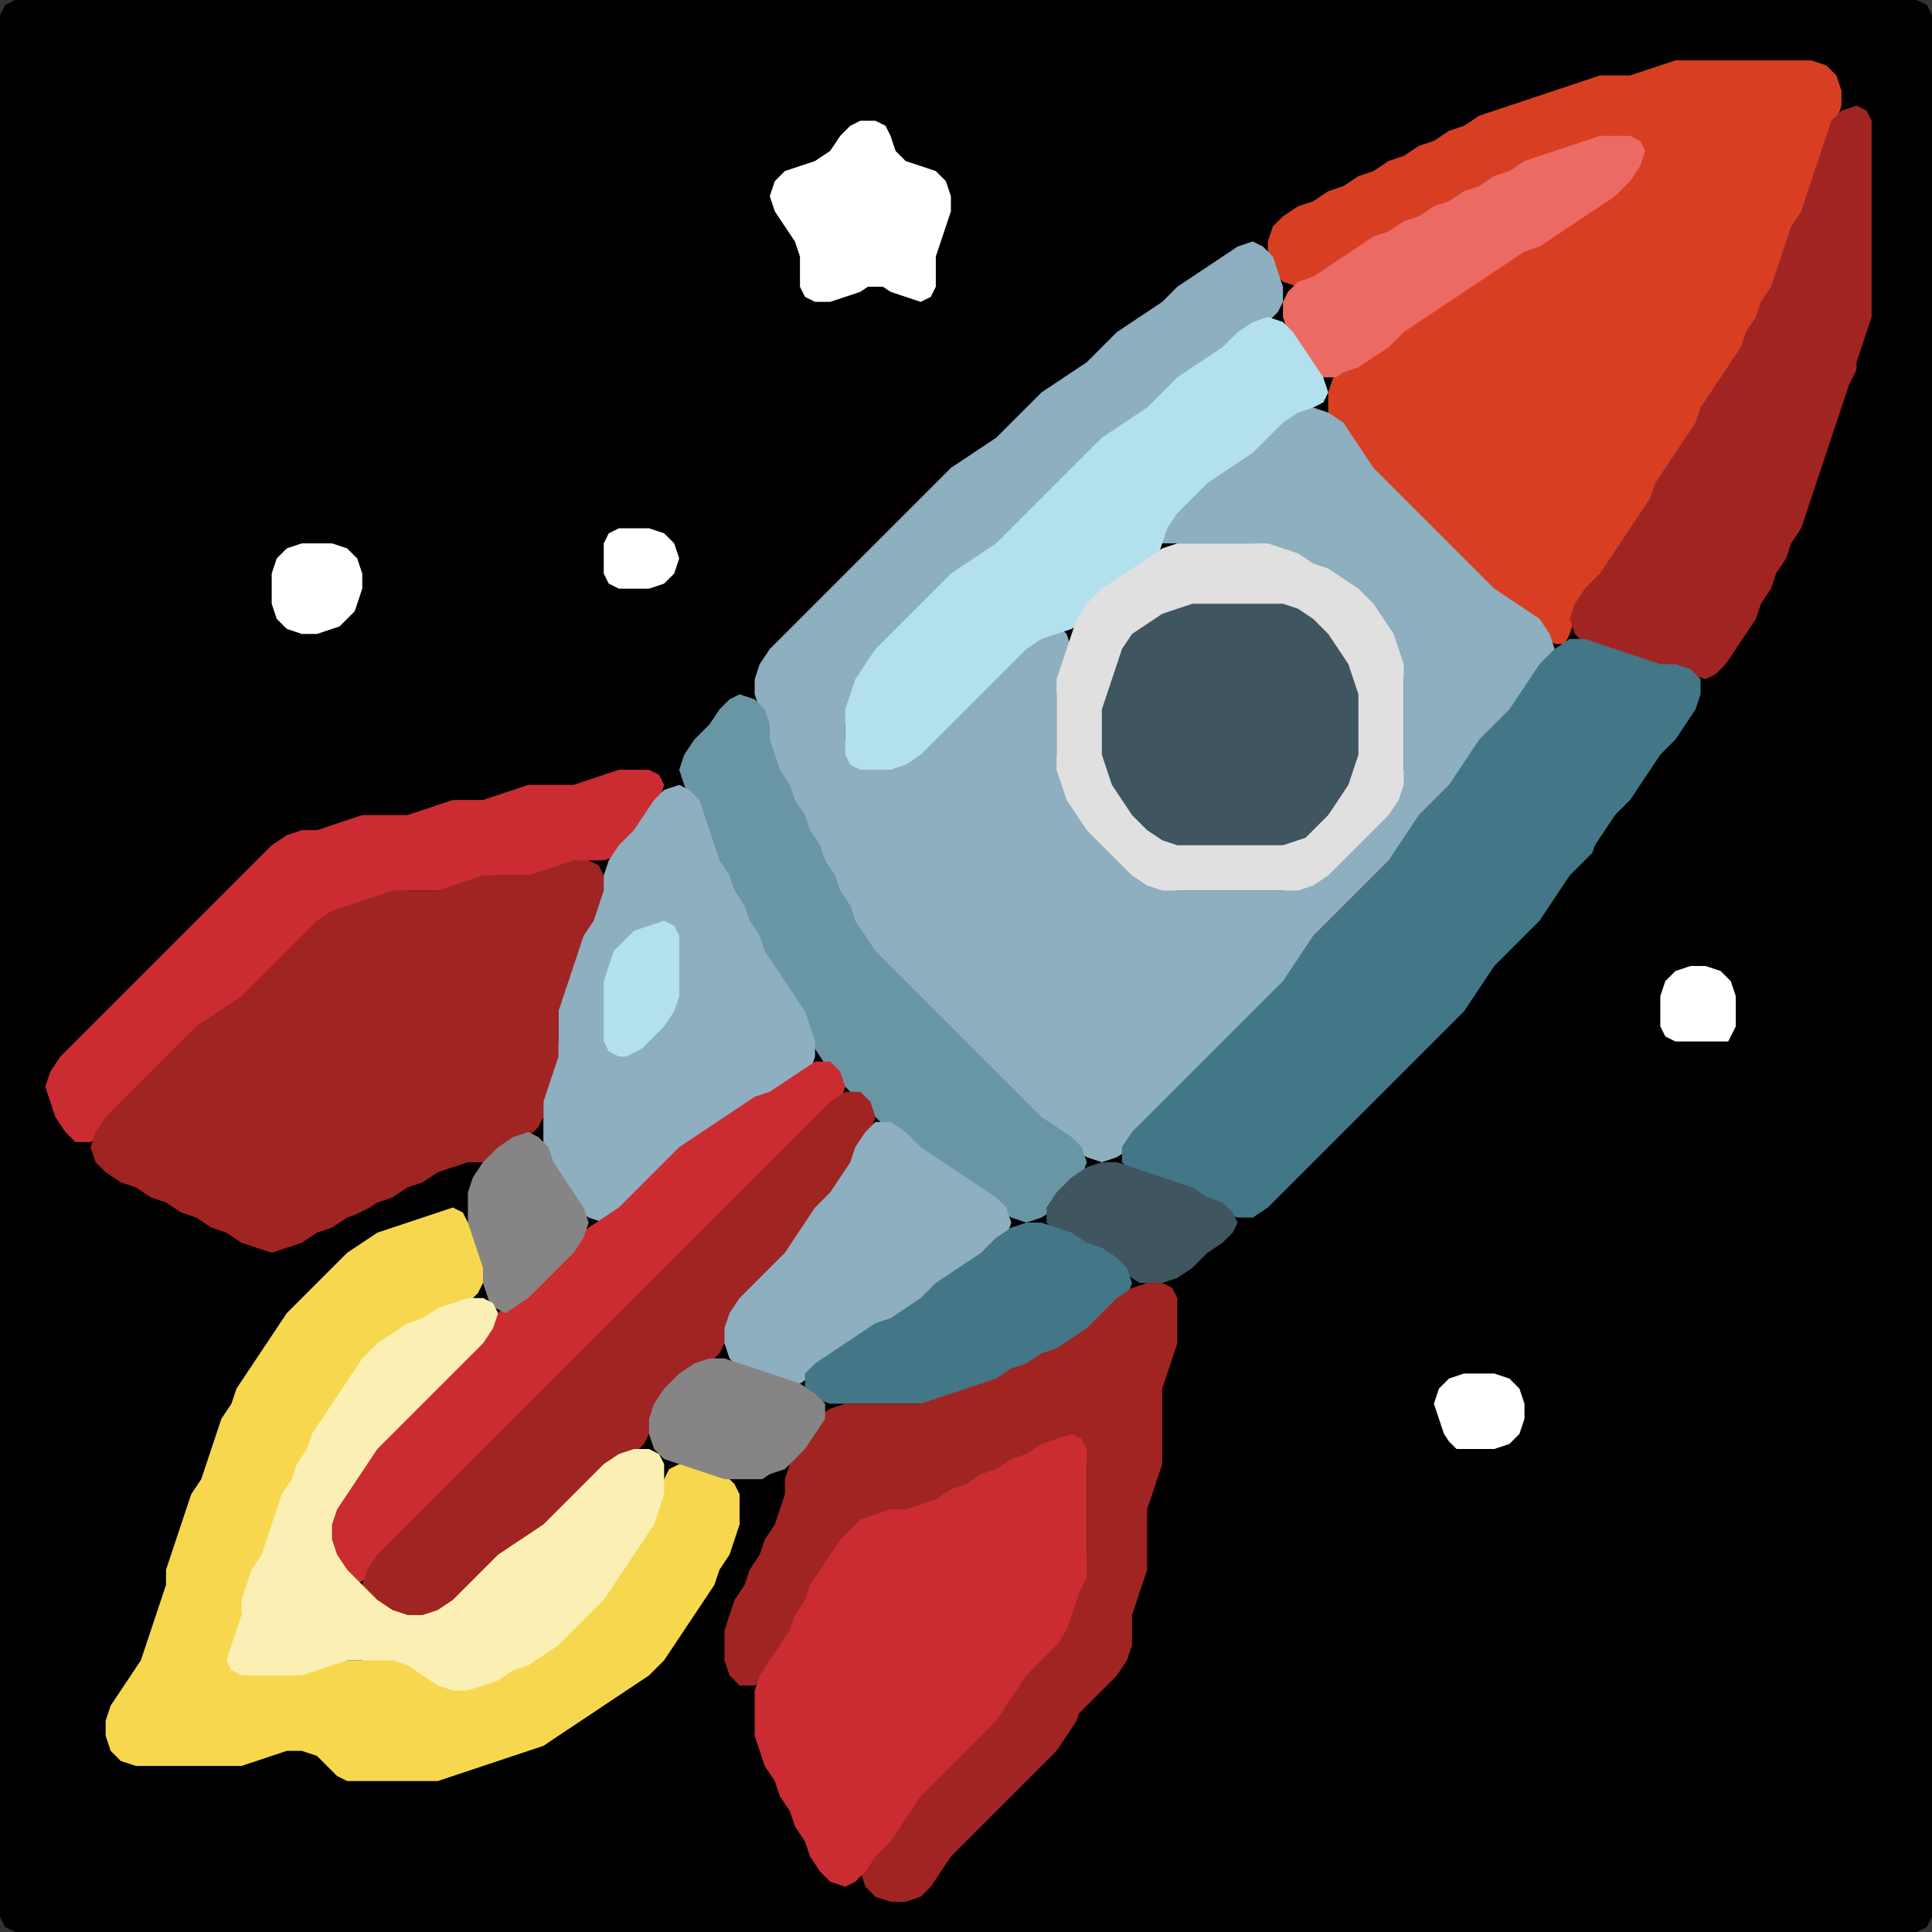 <?xml version="1.0" encoding="UTF-8" standalone="no"?>
<!DOCTYPE svg PUBLIC "-//W3C//DTD SVG 1.1//EN"
"http://www.w3.org/Graphics/SVG/1.1/DTD/svg11.dtd">
<svg width="128" height="128" xmlns="http://www.w3.org/2000/svg" version="1.1">
<rect width="100%" height="100%" fill="#333333" stroke="none"/>
<path d="M 88.5 128.0 L 89.0 128.0 L 90.0 128.0 L 91.0 128.0 L 92.0 128.0 L 93.0 128.0 L 94.0 128.0 L 95.0 128.0 L 96.0 128.0 L 97.0 128.0 L 98.0 128.0 L 99.0 128.0 L 100.0 128.0 L 101.0 128.0 L 102.0 128.0 L 103.0 128.0 L 104.0 128.0 L 105.0 128.0 L 106.0 128.0 L 107.0 128.0 L 108.0 128.0 L 109.0 128.0 L 110.0 128.0 L 111.0 128.0 L 112.0 128.0 L 113.0 128.0 L 114.0 128.0 L 115.0 128.0 L 116.0 128.0 L 117.0 128.0 L 118.0 128.0 L 119.0 128.0 L 120.0 128.0 L 121.0 128.0 L 122.0 128.0 L 123.0 128.0 L 124.0 128.0 L 125.0 128.0 L 126.0 128.0 L 127.0 128.0 L 127.667 127.667 L 128.0 127.0 L 128.0 126.0 L 128.0 125.0 L 128.0 124.0 L 128.0 123.0 L 128.0 122.0 L 128.0 121.0 L 128.0 120.0 L 128.0 119.0 L 128.0 118.0 L 128.0 117.0 L 128.0 116.0 L 128.0 115.0 L 128.0 114.0 L 128.0 113.0 L 128.0 112.0 L 128.0 111.0 L 128.0 110.0 L 128.0 109.0 L 128.0 108.0 L 128.0 107.0 L 128.0 106.0 L 128.0 105.0 L 128.0 104.0 L 128.0 103.0 L 128.0 102.0 L 128.0 101.0 L 128.0 100.0 L 128.0 99.0 L 128.0 98.0 L 128.0 97.0 L 128.0 96.0 L 128.0 95.0 L 128.0 94.0 L 128.0 93.0 L 128.0 92.0 L 128.0 91.0 L 128.0 90.0 L 128.0 89.0 L 128.0 88.0 L 128.0 87.0 L 128.0 86.0 L 128.0 85.0 L 128.0 84.0 L 128.0 83.0 L 128.0 82.0 L 128.0 81.0 L 128.0 80.0 L 128.0 79.0 L 128.0 78.0 L 128.0 77.0 L 128.0 76.0 L 128.0 75.0 L 128.0 74.0 L 128.0 73.0 L 128.0 72.0 L 128.0 71.0 L 128.0 70.0 L 128.0 69.0 L 128.0 68.0 L 128.0 67.0 L 128.0 66.0 L 128.0 65.0 L 128.0 64.0 L 128.0 63.0 L 128.0 62.0 L 128.0 61.0 L 128.0 60.0 L 128.0 59.0 L 128.0 58.0 L 128.0 57.0 L 128.0 56.0 L 128.0 55.0 L 128.0 54.0 L 128.0 53.0 L 128.0 52.0 L 128.0 51.0 L 128.0 50.0 L 128.0 49.0 L 128.0 48.0 L 128.0 47.0 L 128.0 46.0 L 128.0 45.0 L 128.0 44.0 L 128.0 43.0 L 128.0 42.0 L 128.0 41.0 L 128.0 40.0 L 128.0 39.0 L 128.0 38.0 L 128.0 37.0 L 128.0 36.0 L 128.0 35.0 L 128.0 34.0 L 128.0 33.0 L 128.0 32.0 L 128.0 31.0 L 128.0 30.0 L 128.0 29.0 L 128.0 28.0 L 128.0 27.0 L 128.0 26.0 L 128.0 25.0 L 128.0 24.0 L 128.0 23.0 L 128.0 22.0 L 128.0 21.0 L 128.0 20.0 L 128.0 19.0 L 128.0 18.0 L 128.0 17.0 L 128.0 16.0 L 128.0 15.0 L 128.0 14.0 L 128.0 13.0 L 128.0 12.0 L 128.0 11.0 L 128.0 10.0 L 128.0 9.0 L 128.0 8.0 L 128.0 7.0 L 128.0 6.0 L 128.0 5.0 L 128.0 4.0 L 128.0 3.0 L 128.0 2.0 L 128.0 1.0 L 127.667 0.333 L 127.0 0.0 L 126.0 0.0 L 125.0 0.0 L 124.0 0.0 L 123.0 0.0 L 122.0 0.0 L 121.0 0.0 L 120.0 0.0 L 119.0 0.0 L 118.0 0.0 L 117.0 0.0 L 116.0 0.0 L 115.0 0.0 L 114.0 0.0 L 113.0 0.0 L 112.0 0.0 L 111.0 0.0 L 110.0 0.0 L 109.0 0.0 L 108.0 0.0 L 107.0 0.0 L 106.0 0.0 L 105.0 0.0 L 104.0 0.0 L 103.0 0.0 L 102.0 0.0 L 101.0 0.0 L 100.0 0.0 L 99.0 0.0 L 98.0 0.0 L 97.0 0.0 L 96.0 0.0 L 95.0 0.0 L 94.0 0.0 L 93.0 0.0 L 92.0 0.0 L 91.0 0.0 L 90.0 0.0 L 89.0 0.0 L 88.0 0.0 L 87.0 0.0 L 86.0 0.0 L 85.0 0.0 L 84.0 0.0 L 83.0 0.0 L 82.0 0.0 L 81.0 0.0 L 80.0 0.0 L 79.0 0.0 L 78.0 0.0 L 77.0 0.0 L 76.0 0.0 L 75.0 0.0 L 74.0 0.0 L 73.0 0.0 L 72.0 0.0 L 71.0 0.0 L 70.0 0.0 L 69.0 0.0 L 68.0 0.0 L 67.0 0.0 L 66.0 0.0 L 65.0 0.0 L 64.0 0.0 L 63.0 0.0 L 62.0 0.0 L 61.0 0.0 L 60.0 0.0 L 59.0 0.0 L 58.0 0.0 L 57.0 0.0 L 56.0 0.0 L 55.0 0.0 L 54.0 0.0 L 53.0 0.0 L 52.0 0.0 L 51.0 0.0 L 50.0 0.0 L 49.0 0.0 L 48.0 0.0 L 47.0 0.0 L 46.0 0.0 L 45.0 0.0 L 44.0 0.0 L 43.0 0.0 L 42.0 0.0 L 41.0 0.0 L 40.0 0.0 L 39.0 0.0 L 38.0 0.0 L 37.0 0.0 L 36.0 0.0 L 35.0 0.0 L 34.0 0.0 L 33.0 0.0 L 32.0 0.0 L 31.0 0.0 L 30.0 0.0 L 29.0 0.0 L 28.0 0.0 L 27.0 0.0 L 26.0 0.0 L 25.0 0.0 L 24.0 0.0 L 23.0 0.0 L 22.0 0.0 L 21.0 0.0 L 20.0 0.0 L 19.0 0.0 L 18.0 0.0 L 17.0 0.0 L 16.0 0.0 L 15.0 0.0 L 14.0 0.0 L 13.0 0.0 L 12.0 0.0 L 11.0 0.0 L 10.0 0.0 L 9.0 0.0 L 8.0 0.0 L 7.0 0.0 L 6.0 0.0 L 5.0 0.0 L 4.0 0.0 L 3.0 0.0 L 2.0 0.0 L 1.0 0.0 L 0.333 0.333 L 0.0 1.0 L 0.0 2.0 L 0.0 3.0 L 0.0 4.0 L 0.0 5.0 L 0.0 6.0 L 0.0 7.0 L 0.0 8.0 L 0.0 9.0 L 0.0 10.0 L 0.0 11.0 L 0.0 12.0 L 0.0 13.0 L 0.0 14.0 L 0.0 15.0 L 0.0 16.0 L 0.0 17.0 L 0.0 18.0 L 0.0 19.0 L 0.0 20.0 L 0.0 21.0 L 0.0 22.0 L 0.0 23.0 L 0.0 24.0 L 0.0 25.0 L 0.0 26.0 L 0.0 27.0 L 0.0 28.0 L 0.0 29.0 L 0.0 30.0 L 0.0 31.0 L 0.0 32.0 L 0.0 33.0 L 0.0 34.0 L 0.0 35.0 L 0.0 36.0 L 0.0 37.0 L 0.0 38.0 L 0.0 39.0 L 0.0 40.0 L 0.0 41.0 L 0.0 42.0 L 0.0 43.0 L 0.0 44.0 L 0.0 45.0 L 0.0 46.0 L 0.0 47.0 L 0.0 48.0 L 0.0 49.0 L 0.0 50.0 L 0.0 51.0 L 0.0 52.0 L 0.0 53.0 L 0.0 54.0 L 0.0 55.0 L 0.0 56.0 L 0.0 57.0 L 0.0 58.0 L 0.0 59.0 L 0.0 60.0 L 0.0 61.0 L 0.0 62.0 L 0.0 63.0 L 0.0 64.0 L 0.0 65.0 L 0.0 66.0 L 0.0 67.0 L 0.0 68.0 L 0.0 69.0 L 0.0 70.0 L 0.0 71.0 L 0.0 72.0 L 0.0 73.0 L 0.0 74.0 L 0.0 75.0 L 0.0 76.0 L 0.0 77.0 L 0.0 78.0 L 0.0 79.0 L 0.0 80.0 L 0.0 81.0 L 0.0 82.0 L 0.0 83.0 L 0.0 84.0 L 0.0 85.0 L 0.0 86.0 L 0.0 87.0 L 0.0 88.0 L 0.0 89.0 L 0.0 90.0 L 0.0 91.0 L 0.0 92.0 L 0.0 93.0 L 0.0 94.0 L 0.0 95.0 L 0.0 96.0 L 0.0 97.0 L 0.0 98.0 L 0.0 99.0 L 0.0 100.0 L 0.0 101.0 L 0.0 102.0 L 0.0 103.0 L 0.0 104.0 L 0.0 105.0 L 0.0 106.0 L 0.0 107.0 L 0.0 108.0 L 0.0 109.0 L 0.0 110.0 L 0.0 111.0 L 0.0 112.0 L 0.0 113.0 L 0.0 114.0 L 0.0 115.0 L 0.0 116.0 L 0.0 117.0 L 0.0 118.0 L 0.0 119.0 L 0.0 120.0 L 0.0 121.0 L 0.0 122.0 L 0.0 123.0 L 0.0 124.0 L 0.0 125.0 L 0.0 126.0 L 0.0 127.0 L 0.333 127.667 L 1.0 128.0 L 2.0 128.0 L 3.0 128.0 L 4.0 128.0 L 5.0 128.0 L 6.0 128.0 L 7.0 128.0 L 8.0 128.0 L 9.0 128.0 L 10.0 128.0 L 11.0 128.0 L 12.0 128.0 L 13.0 128.0 L 14.0 128.0 L 15.0 128.0 L 16.0 128.0 L 17.0 128.0 L 18.0 128.0 L 19.0 128.0 L 20.0 128.0 L 21.0 128.0 L 22.0 128.0 L 23.0 128.0 L 24.0 128.0 L 25.0 128.0 L 26.0 128.0 L 27.0 128.0 L 28.0 128.0 L 29.0 128.0 L 30.0 128.0 L 31.0 128.0 L 32.0 128.0 L 33.0 128.0 L 34.0 128.0 L 35.0 128.0 L 36.0 128.0 L 37.0 128.0 L 38.0 128.0 L 39.0 128.0 L 40.0 128.0 L 41.0 128.0 L 42.0 128.0 L 43.0 128.0 L 44.0 128.0 L 45.0 128.0 L 46.0 128.0 L 47.0 128.0 L 48.0 128.0 L 49.0 128.0 L 50.0 128.0 L 51.0 128.0 L 52.0 128.0 L 53.0 128.0 L 54.0 128.0 L 55.0 128.0 L 56.0 128.0 L 57.0 128.0 L 58.0 128.0 L 59.0 128.0 L 60.0 128.0 L 61.0 128.0 L 62.0 128.0 L 63.0 128.0 L 64.0 128.0 L 65.0 128.0 L 66.0 128.0 L 67.0 128.0 L 68.0 128.0 L 69.0 128.0 L 70.0 128.0 L 71.0 128.0 L 72.0 128.0 L 73.0 128.0 L 74.0 128.0 L 75.0 128.0 L 76.0 128.0 L 77.0 128.0 L 78.0 128.0 L 79.0 128.0 L 80.0 128.0 L 81.0 128.0 L 82.0 128.0 L 83.0 128.0 L 84.0 128.0 L 85.0 128.0 L 86.0 128.0 L 87.0 128.0 L 87.5 128.0 Z" stroke="none" fill="rgb(0,0,0)" />
<path d="M 88.5 28.5 L 89.0 29.0 L 89.667 30.0 L 90.333 31.0 L 91.0 32.0 L 92.0 33.0 L 93.0 34.0 L 94.0 35.0 L 95.0 36.0 L 96.0 37.0 L 97.0 38.0 L 98.0 39.0 L 99.0 39.667 L 100.0 40.333 L 101.0 41.0 L 102.0 42.0 L 103.0 42.667 L 103.667 42.667 L 104.0 42.0 L 104.333 41.0 L 105.0 40.0 L 106.0 39.0 L 106.667 38.0 L 107.333 37.0 L 108.0 36.0 L 108.667 35.0 L 109.333 34.0 L 109.667 33.0 L 110.333 32.0 L 111.0 31.0 L 111.667 30.0 L 112.333 29.0 L 112.667 28.0 L 113.333 27.0 L 114.0 26.0 L 114.667 25.0 L 115.333 24.0 L 115.667 23.0 L 116.333 22.0 L 116.667 21.0 L 117.333 20.0 L 117.667 19.0 L 118.0 18.0 L 118.333 17.0 L 118.667 16.0 L 119.333 15.0 L 119.667 14.0 L 120.0 13.0 L 120.333 12.0 L 120.667 11.0 L 121.0 10.0 L 121.333 9.0 L 121.667 8.0 L 122.0 7.0 L 122.0 6.0 L 121.667 5.0 L 121.0 4.333 L 120.0 4.0 L 119.0 4.0 L 118.0 4.0 L 117.0 4.0 L 116.0 4.0 L 115.0 4.0 L 114.0 4.0 L 113.0 4.0 L 112.0 4.0 L 111.0 4.0 L 110.0 4.333 L 109.0 4.667 L 108.0 5.0 L 107.0 5.0 L 106.0 5.0 L 105.0 5.333 L 104.0 5.667 L 103.0 6.0 L 102.0 6.333 L 101.0 6.667 L 100.0 7.0 L 99.0 7.333 L 98.0 7.667 L 97.0 8.333 L 96.0 8.667 L 95.0 9.333 L 94.0 9.667 L 93.0 10.333 L 92.0 10.667 L 91.0 11.333 L 90.0 11.667 L 89.0 12.333 L 88.0 12.667 L 87.0 13.333 L 86.0 13.667 L 85.0 14.333 L 84.333 15.0 L 84.0 16.0 L 84.0 17.0 L 84.333 18.0 L 85.0 18.667 L 86.0 19.0 L 87.0 18.667 L 88.0 18.333 L 89.0 17.667 L 90.0 17.0 L 91.0 16.333 L 92.0 15.667 L 93.0 15.333 L 94.0 14.667 L 95.0 14.333 L 96.0 13.667 L 97.0 13.333 L 98.0 12.667 L 99.0 12.333 L 100.0 11.667 L 101.0 11.333 L 102.0 10.667 L 103.0 10.333 L 104.0 10.0 L 105.0 9.667 L 106.0 9.333 L 107.0 9.0 L 108.0 9.333 L 108.333 10.0 L 108.0 11.0 L 107.0 12.0 L 106.0 13.0 L 105.0 13.667 L 104.0 14.333 L 103.0 15.0 L 102.0 15.667 L 101.0 16.333 L 100.0 16.667 L 99.0 17.333 L 98.0 18.0 L 97.0 18.667 L 96.0 19.333 L 95.0 20.0 L 94.0 20.667 L 93.0 21.333 L 92.0 22.0 L 91.0 23.0 L 90.0 23.667 L 89.0 24.333 L 88.333 25.0 L 88.0 26.0 L 88.0 27.0 L 88.0 27.5 Z" stroke="none" fill="rgb(216,63,34)" />
<path d="M 123.0 24.5 L 123.0 24.0 L 123.333 23.0 L 123.667 22.0 L 124.0 21.0 L 124.0 20.0 L 124.0 19.0 L 124.0 18.0 L 124.0 17.0 L 124.0 16.0 L 124.0 15.0 L 124.0 14.0 L 124.0 13.0 L 124.0 12.0 L 124.0 11.0 L 124.0 10.0 L 124.0 9.0 L 124.0 8.0 L 123.667 7.333 L 123.0 7.0 L 122.0 7.333 L 121.333 8.0 L 121.0 9.0 L 120.667 10.0 L 120.333 11.0 L 120.0 12.0 L 119.667 13.0 L 119.333 14.0 L 118.667 15.0 L 118.333 16.0 L 118.0 17.0 L 117.667 18.0 L 117.333 19.0 L 116.667 20.0 L 116.333 21.0 L 115.667 22.0 L 115.333 23.0 L 114.667 24.0 L 114.0 25.0 L 113.333 26.0 L 112.667 27.0 L 112.333 28.0 L 111.667 29.0 L 111.0 30.0 L 110.333 31.0 L 109.667 32.0 L 109.333 33.0 L 108.667 34.0 L 108.0 35.0 L 107.333 36.0 L 106.667 37.0 L 106.0 38.0 L 105.0 39.0 L 104.333 40.0 L 104.0 41.0 L 104.333 42.0 L 105.0 42.667 L 106.0 43.0 L 107.0 43.333 L 108.0 43.667 L 109.0 44.0 L 110.0 44.0 L 111.0 44.333 L 112.0 44.667 L 113.0 45.0 L 113.667 44.667 L 114.333 44.0 L 115.0 43.0 L 115.667 42.0 L 116.333 41.0 L 116.667 40.0 L 117.333 39.0 L 117.667 38.0 L 118.333 37.0 L 118.667 36.0 L 119.333 35.0 L 119.667 34.0 L 120.0 33.0 L 120.333 32.0 L 120.667 31.0 L 121.0 30.0 L 121.333 29.0 L 121.667 28.0 L 122.0 27.0 L 122.333 26.0 L 122.5 25.5 Z" stroke="none" fill="rgb(160,36,34)" />
<path d="M 58.5 19.0 L 59.0 19.333 L 60.0 19.667 L 61.0 20.0 L 61.667 19.667 L 62.0 19.0 L 62.0 18.0 L 62.0 17.0 L 62.333 16.0 L 62.667 15.0 L 63.0 14.0 L 63.0 13.0 L 62.667 12.0 L 62.0 11.333 L 61.0 11.0 L 60.0 10.667 L 59.333 10.0 L 59.0 9.0 L 58.667 8.333 L 58.0 8.0 L 57.0 8.0 L 56.333 8.333 L 55.667 9.0 L 55.0 10.0 L 54.0 10.667 L 53.0 11.0 L 52.0 11.333 L 51.333 12.0 L 51.0 13.0 L 51.333 14.0 L 52.0 15.0 L 52.667 16.0 L 53.0 17.0 L 53.0 18.0 L 53.0 19.0 L 53.333 19.667 L 54.0 20.0 L 55.0 20.0 L 56.0 19.667 L 57.0 19.333 L 57.5 19.0 Z" stroke="none" fill="rgb(255,255,255)" />
<path d="M 88.5 25.0 L 89.0 24.667 L 90.0 24.333 L 91.0 23.667 L 92.0 23.0 L 93.0 22.0 L 94.0 21.333 L 95.0 20.667 L 96.0 20.0 L 97.0 19.333 L 98.0 18.667 L 99.0 18.0 L 100.0 17.333 L 101.0 16.667 L 102.0 16.333 L 103.0 15.667 L 104.0 15.0 L 105.0 14.333 L 106.0 13.667 L 107.0 13.0 L 108.0 12.0 L 108.667 11.0 L 109.0 10.0 L 108.667 9.333 L 108.0 9.0 L 107.0 9.0 L 106.0 9.0 L 105.0 9.333 L 104.0 9.667 L 103.0 10.0 L 102.0 10.333 L 101.0 10.667 L 100.0 11.333 L 99.0 11.667 L 98.0 12.333 L 97.0 12.667 L 96.0 13.333 L 95.0 13.667 L 94.0 14.333 L 93.0 14.667 L 92.0 15.333 L 91.0 15.667 L 90.0 16.333 L 89.0 17.0 L 88.0 17.667 L 87.0 18.333 L 86.0 18.667 L 85.333 19.333 L 85.0 20.0 L 85.0 21.0 L 85.333 22.0 L 85.667 23.0 L 86.333 24.0 L 87.0 24.667 L 87.5 25.0 Z" stroke="none" fill="rgb(236,106,100)" />
<path d="M 55.5 59.5 L 55.667 60.0 L 56.333 61.0 L 56.667 62.0 L 57.333 63.0 L 58.0 64.0 L 59.0 65.0 L 60.0 66.0 L 61.0 67.0 L 62.0 68.0 L 63.0 69.0 L 64.0 70.0 L 65.0 71.0 L 66.0 72.0 L 67.0 73.0 L 68.0 74.0 L 69.0 74.667 L 70.0 75.333 L 71.0 76.0 L 72.0 76.667 L 73.0 77.0 L 74.0 76.667 L 75.0 76.0 L 76.0 75.0 L 77.0 74.0 L 78.0 73.0 L 79.0 72.0 L 80.0 71.0 L 81.0 70.0 L 82.0 69.0 L 83.0 68.0 L 84.0 67.0 L 85.0 66.0 L 85.667 65.0 L 86.333 64.0 L 87.0 63.0 L 88.0 62.0 L 89.0 61.0 L 90.0 60.0 L 91.0 59.0 L 92.0 58.0 L 92.667 57.0 L 93.333 56.0 L 94.0 55.0 L 95.0 54.0 L 96.0 53.0 L 96.667 52.0 L 97.333 51.0 L 98.0 50.0 L 99.0 49.0 L 100.0 48.0 L 100.667 47.0 L 101.333 46.0 L 102.0 45.0 L 102.667 44.0 L 103.0 43.0 L 102.667 42.0 L 102.0 41.0 L 101.0 40.333 L 100.0 39.667 L 99.0 39.0 L 98.0 38.0 L 97.0 37.0 L 96.0 36.0 L 95.0 35.0 L 94.0 34.0 L 93.0 33.0 L 92.0 32.0 L 91.0 31.0 L 90.333 30.0 L 89.667 29.0 L 89.0 28.0 L 88.0 27.333 L 87.0 27.0 L 86.0 27.0 L 85.0 27.333 L 84.0 28.0 L 83.0 29.0 L 82.0 30.0 L 81.0 30.667 L 80.0 31.333 L 79.0 32.0 L 78.0 33.0 L 77.0 34.0 L 76.333 35.0 L 76.333 35.667 L 77.0 36.0 L 78.0 36.0 L 79.0 36.0 L 80.0 36.0 L 81.0 36.0 L 82.0 36.0 L 83.0 36.0 L 84.0 36.333 L 85.0 36.667 L 86.0 37.333 L 87.0 37.667 L 88.0 38.333 L 89.0 39.0 L 90.0 40.0 L 91.0 41.0 L 91.667 42.0 L 92.333 43.0 L 92.667 44.0 L 93.0 45.0 L 93.0 46.0 L 93.0 47.0 L 93.0 48.0 L 93.0 49.0 L 93.0 50.0 L 93.0 51.0 L 92.667 52.0 L 92.0 53.0 L 91.0 54.0 L 90.0 55.0 L 89.0 56.0 L 88.0 57.0 L 87.0 58.0 L 86.0 58.667 L 85.0 59.0 L 84.0 59.0 L 83.0 59.0 L 82.0 59.0 L 81.0 59.0 L 80.0 59.0 L 79.0 59.0 L 78.0 59.0 L 77.0 58.667 L 76.0 58.0 L 75.0 57.0 L 74.0 56.0 L 73.0 55.0 L 72.0 54.0 L 71.333 53.0 L 70.667 52.0 L 70.333 51.0 L 70.0 50.0 L 70.0 49.0 L 70.0 48.0 L 70.0 47.0 L 70.0 46.0 L 70.333 45.0 L 70.667 44.0 L 71.0 43.0 L 70.667 42.0 L 70.0 41.333 L 69.0 41.333 L 68.0 42.0 L 67.0 43.0 L 66.0 44.0 L 65.0 45.0 L 64.0 46.0 L 63.0 47.0 L 62.0 48.0 L 61.0 49.0 L 60.0 50.0 L 59.0 50.667 L 58.0 51.0 L 57.0 50.667 L 56.333 50.0 L 56.0 49.0 L 56.0 48.0 L 56.333 47.0 L 56.667 46.0 L 57.333 45.0 L 58.0 44.0 L 59.0 43.0 L 60.0 42.0 L 61.0 41.0 L 62.0 40.0 L 63.0 39.0 L 64.0 38.0 L 65.0 37.333 L 66.0 36.667 L 67.0 36.0 L 68.0 35.0 L 69.0 34.0 L 70.0 33.0 L 71.0 32.0 L 72.0 31.0 L 73.0 30.0 L 74.0 29.0 L 75.0 28.333 L 76.0 27.667 L 77.0 27.0 L 78.0 26.0 L 79.0 25.0 L 80.0 24.333 L 81.0 23.667 L 82.0 23.0 L 83.0 22.0 L 84.0 21.333 L 84.667 20.667 L 85.0 20.0 L 85.0 19.0 L 84.667 18.0 L 84.333 17.0 L 83.667 16.333 L 83.0 16.0 L 82.0 16.333 L 81.0 17.0 L 80.0 17.667 L 79.0 18.333 L 78.0 19.0 L 77.0 20.0 L 76.0 20.667 L 75.0 21.333 L 74.0 22.0 L 73.0 23.0 L 72.0 24.0 L 71.0 24.667 L 70.0 25.333 L 69.0 26.0 L 68.0 27.0 L 67.0 28.0 L 66.0 29.0 L 65.0 29.667 L 64.0 30.333 L 63.0 31.0 L 62.0 32.0 L 61.0 33.0 L 60.0 34.0 L 59.0 35.0 L 58.0 36.0 L 57.0 37.0 L 56.0 38.0 L 55.0 39.0 L 54.0 40.0 L 53.0 41.0 L 52.0 42.0 L 51.0 43.0 L 50.333 44.0 L 50.0 45.0 L 50.0 46.0 L 50.333 47.0 L 50.667 48.0 L 51.0 49.0 L 51.0 50.0 L 51.333 51.0 L 51.667 52.0 L 52.333 53.0 L 52.667 54.0 L 53.333 55.0 L 53.667 56.0 L 54.333 57.0 L 54.667 58.0 L 55.0 58.5 Z" stroke="none" fill="rgb(141,175,191)" />
<path d="M 62.5 48.5 L 63.0 48.0 L 64.0 47.0 L 65.0 46.0 L 66.0 45.0 L 67.0 44.0 L 68.0 43.0 L 69.0 42.333 L 70.0 42.0 L 71.0 41.667 L 72.0 41.0 L 73.0 40.0 L 74.0 39.0 L 75.0 38.333 L 76.0 37.667 L 76.667 37.0 L 77.0 36.0 L 77.333 35.0 L 78.0 34.0 L 79.0 33.0 L 80.0 32.0 L 81.0 31.333 L 82.0 30.667 L 83.0 30.0 L 84.0 29.0 L 85.0 28.0 L 86.0 27.333 L 87.0 27.0 L 87.667 26.667 L 88.0 26.0 L 87.667 25.0 L 87.0 24.0 L 86.333 23.0 L 85.667 22.0 L 85.0 21.333 L 84.0 21.0 L 83.0 21.333 L 82.0 22.0 L 81.0 23.0 L 80.0 23.667 L 79.0 24.333 L 78.0 25.0 L 77.0 26.0 L 76.0 27.0 L 75.0 27.667 L 74.0 28.333 L 73.0 29.0 L 72.0 30.0 L 71.0 31.0 L 70.0 32.0 L 69.0 33.0 L 68.0 34.0 L 67.0 35.0 L 66.0 36.0 L 65.0 36.667 L 64.0 37.333 L 63.0 38.0 L 62.0 39.0 L 61.0 40.0 L 60.0 41.0 L 59.0 42.0 L 58.0 43.0 L 57.333 44.0 L 56.667 45.0 L 56.333 46.0 L 56.0 47.0 L 56.0 48.0 L 56.0 49.0 L 56.0 50.0 L 56.333 50.667 L 57.0 51.0 L 58.0 51.0 L 59.0 51.0 L 60.0 50.667 L 61.0 50.0 L 61.5 49.5 Z" stroke="none" fill="rgb(178,224,237)" />
<path d="M 42.5 39.0 L 43.0 39.0 L 44.0 38.667 L 44.667 38.0 L 45.0 37.0 L 44.667 36.0 L 44.0 35.333 L 43.0 35.0 L 42.0 35.0 L 41.0 35.0 L 40.333 35.333 L 40.0 36.0 L 40.0 37.0 L 40.0 38.0 L 40.333 38.667 L 41.0 39.0 L 41.5 39.0 Z" stroke="none" fill="rgb(255,255,255)" />
<path d="M 23.5 40.5 L 23.667 40.0 L 24.0 39.0 L 24.0 38.0 L 23.667 37.0 L 23.0 36.333 L 22.0 36.0 L 21.0 36.0 L 20.0 36.0 L 19.0 36.333 L 18.333 37.0 L 18.0 38.0 L 18.0 39.0 L 18.0 40.0 L 18.333 41.0 L 19.0 41.667 L 20.0 42.0 L 21.0 42.0 L 22.0 41.667 L 22.5 41.5 Z" stroke="none" fill="rgb(255,255,255)" />
<path d="M 91.5 54.5 L 92.0 54.0 L 92.667 53.0 L 93.0 52.0 L 93.0 51.0 L 93.0 50.0 L 93.0 49.0 L 93.0 48.0 L 93.0 47.0 L 93.0 46.0 L 93.0 45.0 L 93.0 44.0 L 92.667 43.0 L 92.333 42.0 L 91.667 41.0 L 91.0 40.0 L 90.0 39.0 L 89.0 38.333 L 88.0 37.667 L 87.0 37.333 L 86.0 36.667 L 85.0 36.333 L 84.0 36.0 L 83.0 36.0 L 82.0 36.0 L 81.0 36.0 L 80.0 36.0 L 79.0 36.0 L 78.0 36.0 L 77.0 36.333 L 76.0 37.0 L 75.0 37.667 L 74.0 38.333 L 73.0 39.0 L 72.0 40.0 L 71.333 41.0 L 71.0 42.0 L 70.667 43.0 L 70.333 44.0 L 70.0 45.0 L 70.0 46.0 L 70.0 47.0 L 70.0 48.0 L 70.0 49.0 L 70.0 50.0 L 70.0 51.0 L 70.333 52.0 L 70.667 53.0 L 71.333 54.0 L 72.0 55.0 L 73.0 56.0 L 74.0 57.0 L 75.0 58.0 L 76.0 58.667 L 77.0 59.0 L 78.0 59.0 L 79.0 59.0 L 80.0 59.0 L 81.0 59.0 L 82.0 59.0 L 83.0 59.0 L 84.0 59.0 L 85.0 59.0 L 86.0 59.0 L 87.0 58.667 L 88.0 58.0 L 89.0 57.0 L 90.0 56.0 L 90.5 55.5 Z" stroke="none" fill="rgb(224,224,225)" />
<path d="M 87.5 54.5 L 88.0 54.0 L 88.667 53.0 L 89.333 52.0 L 89.667 51.0 L 90.0 50.0 L 90.0 49.0 L 90.0 48.0 L 90.0 47.0 L 90.0 46.0 L 89.667 45.0 L 89.333 44.0 L 88.667 43.0 L 88.0 42.0 L 87.0 41.0 L 86.0 40.333 L 85.0 40.0 L 84.0 40.0 L 83.0 40.0 L 82.0 40.0 L 81.0 40.0 L 80.0 40.0 L 79.0 40.0 L 78.0 40.333 L 77.0 40.667 L 76.0 41.333 L 75.0 42.0 L 74.333 43.0 L 74.0 44.0 L 73.667 45.0 L 73.333 46.0 L 73.0 47.0 L 73.0 48.0 L 73.0 49.0 L 73.0 50.0 L 73.333 51.0 L 73.667 52.0 L 74.333 53.0 L 75.0 54.0 L 76.0 55.0 L 77.0 55.667 L 78.0 56.0 L 79.0 56.0 L 80.0 56.0 L 81.0 56.0 L 82.0 56.0 L 83.0 56.0 L 84.0 56.0 L 85.0 56.0 L 86.0 55.667 L 86.5 55.5 Z" stroke="none" fill="rgb(63,85,96)" />
<path d="M 105.5 56.5 L 105.667 56.0 L 106.333 55.0 L 107.0 54.0 L 108.0 53.0 L 108.667 52.0 L 109.333 51.0 L 110.0 50.0 L 111.0 49.0 L 111.667 48.0 L 112.333 47.0 L 112.667 46.0 L 112.667 45.0 L 112.0 44.333 L 111.0 44.0 L 110.0 44.0 L 109.0 43.667 L 108.0 43.333 L 107.0 43.0 L 106.0 42.667 L 105.0 42.333 L 104.0 42.333 L 103.0 43.0 L 102.0 44.0 L 101.333 45.0 L 100.667 46.0 L 100.0 47.0 L 99.0 48.0 L 98.0 49.0 L 97.333 50.0 L 96.667 51.0 L 96.0 52.0 L 95.0 53.0 L 94.0 54.0 L 93.333 55.0 L 92.667 56.0 L 92.0 57.0 L 91.0 58.0 L 90.0 59.0 L 89.0 60.0 L 88.0 61.0 L 87.0 62.0 L 86.333 63.0 L 85.667 64.0 L 85.0 65.0 L 84.0 66.0 L 83.0 67.0 L 82.0 68.0 L 81.0 69.0 L 80.0 70.0 L 79.0 71.0 L 78.0 72.0 L 77.0 73.0 L 76.0 74.0 L 75.0 75.0 L 74.333 76.0 L 74.333 77.0 L 75.0 77.667 L 76.0 78.0 L 77.0 78.333 L 78.0 78.667 L 79.0 79.333 L 80.0 79.667 L 81.0 80.333 L 82.0 80.667 L 83.0 80.667 L 84.0 80.0 L 85.0 79.0 L 86.0 78.0 L 87.0 77.0 L 88.0 76.0 L 89.0 75.0 L 90.0 74.0 L 91.0 73.0 L 92.0 72.0 L 93.0 71.0 L 94.0 70.0 L 95.0 69.0 L 96.0 68.0 L 97.0 67.0 L 97.667 66.0 L 98.333 65.0 L 99.0 64.0 L 100.0 63.0 L 101.0 62.0 L 102.0 61.0 L 102.667 60.0 L 103.333 59.0 L 104.0 58.0 L 104.5 57.5 Z" stroke="none" fill="rgb(67,118,135)" />
<path d="M 59.5 75.5 L 60.0 76.0 L 61.0 76.667 L 62.0 77.333 L 63.0 78.0 L 64.0 78.667 L 65.0 79.333 L 66.0 80.0 L 67.0 80.667 L 68.0 81.0 L 69.0 80.667 L 70.0 80.0 L 71.0 79.0 L 71.667 78.0 L 72.0 77.0 L 71.667 76.0 L 71.0 75.333 L 70.0 74.667 L 69.0 74.0 L 68.0 73.0 L 67.0 72.0 L 66.0 71.0 L 65.0 70.0 L 64.0 69.0 L 63.0 68.0 L 62.0 67.0 L 61.0 66.0 L 60.0 65.0 L 59.0 64.0 L 58.0 63.0 L 57.333 62.0 L 56.667 61.0 L 56.333 60.0 L 55.667 59.0 L 55.333 58.0 L 54.667 57.0 L 54.333 56.0 L 53.667 55.0 L 53.333 54.0 L 52.667 53.0 L 52.333 52.0 L 51.667 51.0 L 51.333 50.0 L 51.0 49.0 L 51.0 48.0 L 50.667 47.0 L 50.0 46.333 L 49.0 46.0 L 48.333 46.333 L 47.667 47.0 L 47.0 48.0 L 46.0 49.0 L 45.333 50.0 L 45.0 51.0 L 45.333 52.0 L 45.667 53.0 L 46.333 54.0 L 46.667 55.0 L 47.0 56.0 L 47.333 57.0 L 47.667 58.0 L 48.333 59.0 L 48.667 60.0 L 49.333 61.0 L 49.667 62.0 L 50.333 63.0 L 50.667 64.0 L 51.333 65.0 L 52.0 66.0 L 52.667 67.0 L 53.333 68.0 L 53.667 69.0 L 54.333 70.0 L 55.0 71.0 L 56.0 72.0 L 57.0 73.0 L 58.0 74.0 L 58.5 74.5 Z" stroke="none" fill="rgb(105,150,165)" />
<path d="M 19.5 63.5 L 20.0 63.0 L 21.0 62.0 L 22.0 61.0 L 23.0 60.333 L 24.0 60.0 L 25.0 59.667 L 26.0 59.333 L 27.0 59.0 L 28.0 59.0 L 29.0 59.0 L 30.0 59.0 L 31.0 58.667 L 32.0 58.333 L 33.0 58.0 L 34.0 58.0 L 35.0 58.0 L 36.0 58.0 L 37.0 57.667 L 38.0 57.333 L 39.0 57.0 L 40.0 57.0 L 41.0 56.667 L 42.0 56.0 L 42.667 55.0 L 43.333 54.0 L 43.667 53.0 L 44.0 52.0 L 43.667 51.333 L 43.0 51.0 L 42.0 51.0 L 41.0 51.0 L 40.0 51.333 L 39.0 51.667 L 38.0 52.0 L 37.0 52.0 L 36.0 52.0 L 35.0 52.0 L 34.0 52.333 L 33.0 52.667 L 32.0 53.0 L 31.0 53.0 L 30.0 53.0 L 29.0 53.333 L 28.0 53.667 L 27.0 54.0 L 26.0 54.0 L 25.0 54.0 L 24.0 54.0 L 23.0 54.333 L 22.0 54.667 L 21.0 55.0 L 20.0 55.0 L 19.0 55.333 L 18.0 56.0 L 17.0 57.0 L 16.0 58.0 L 15.0 59.0 L 14.0 60.0 L 13.0 61.0 L 12.0 62.0 L 11.0 63.0 L 10.0 64.0 L 9.0 65.0 L 8.0 66.0 L 7.0 67.0 L 6.0 68.0 L 5.0 69.0 L 4.0 70.0 L 3.333 71.0 L 3.0 72.0 L 3.333 73.0 L 3.667 74.0 L 4.333 75.0 L 5.0 75.667 L 6.0 75.667 L 7.0 75.0 L 8.0 74.0 L 9.0 73.0 L 10.0 72.0 L 11.0 71.0 L 12.0 70.0 L 13.0 69.0 L 14.0 68.0 L 15.0 67.333 L 16.0 66.667 L 17.0 66.0 L 18.0 65.0 L 18.5 64.5 Z" stroke="none" fill="rgb(202,44,49)" />
<path d="M 42.5 79.5 L 43.0 79.0 L 44.0 78.0 L 45.0 77.0 L 46.0 76.0 L 47.0 75.333 L 48.0 74.667 L 49.0 74.0 L 50.0 73.333 L 51.0 72.667 L 52.0 72.333 L 53.0 71.667 L 53.667 71.0 L 54.0 70.0 L 54.0 69.0 L 53.667 68.0 L 53.333 67.0 L 52.667 66.0 L 52.0 65.0 L 51.333 64.0 L 50.667 63.0 L 50.333 62.0 L 49.667 61.0 L 49.333 60.0 L 48.667 59.0 L 48.333 58.0 L 47.667 57.0 L 47.333 56.0 L 47.0 55.0 L 46.667 54.0 L 46.333 53.0 L 45.667 52.333 L 45.0 52.0 L 44.0 52.333 L 43.333 53.0 L 42.667 54.0 L 42.0 55.0 L 41.0 56.0 L 40.333 57.0 L 40.0 58.0 L 39.667 59.0 L 39.333 60.0 L 38.667 61.0 L 38.333 62.0 L 38.0 63.0 L 37.667 64.0 L 37.333 65.0 L 37.0 66.0 L 37.0 67.0 L 37.0 68.0 L 37.0 69.0 L 36.667 70.0 L 36.333 71.0 L 36.0 72.0 L 36.0 73.0 L 36.0 74.0 L 36.0 75.0 L 36.0 76.0 L 36.333 77.0 L 36.667 78.0 L 37.333 79.0 L 38.0 80.0 L 39.0 80.667 L 40.0 81.0 L 41.0 80.667 L 41.5 80.5 Z" stroke="none" fill="rgb(141,175,191)" />
<path d="M 24.5 80.0 L 25.0 79.667 L 26.0 79.333 L 27.0 78.667 L 28.0 78.333 L 29.0 77.667 L 30.0 77.333 L 31.0 77.0 L 32.0 77.0 L 33.0 76.667 L 34.0 76.0 L 35.0 75.333 L 35.667 74.667 L 36.0 74.0 L 36.0 73.0 L 36.333 72.0 L 36.667 71.0 L 37.0 70.0 L 37.0 69.0 L 37.0 68.0 L 37.0 67.0 L 37.333 66.0 L 37.667 65.0 L 38.0 64.0 L 38.333 63.0 L 38.667 62.0 L 39.333 61.0 L 39.667 60.0 L 40.0 59.0 L 40.0 58.0 L 39.667 57.333 L 39.0 57.0 L 38.0 57.0 L 37.0 57.333 L 36.0 57.667 L 35.0 58.0 L 34.0 58.0 L 33.0 58.0 L 32.0 58.0 L 31.0 58.333 L 30.0 58.667 L 29.0 59.0 L 28.0 59.0 L 27.0 59.0 L 26.0 59.0 L 25.0 59.333 L 24.0 59.667 L 23.0 60.0 L 22.0 60.333 L 21.0 61.0 L 20.0 62.0 L 19.0 63.0 L 18.0 64.0 L 17.0 65.0 L 16.0 66.0 L 15.0 66.667 L 14.0 67.333 L 13.0 68.0 L 12.0 69.0 L 11.0 70.0 L 10.0 71.0 L 9.0 72.0 L 8.0 73.0 L 7.0 74.0 L 6.333 75.0 L 6.0 76.0 L 6.333 77.0 L 7.0 77.667 L 8.0 78.333 L 9.0 78.667 L 10.0 79.333 L 11.0 79.667 L 12.0 80.333 L 13.0 80.667 L 14.0 81.333 L 15.0 81.667 L 16.0 82.333 L 17.0 82.667 L 18.0 83.0 L 19.0 82.667 L 20.0 82.333 L 21.0 81.667 L 22.0 81.333 L 23.0 80.667 L 23.5 80.5 Z" stroke="none" fill="rgb(160,36,34)" />
<path d="M 42.5 69.5 L 43.0 69.0 L 44.0 68.0 L 44.667 67.0 L 45.0 66.0 L 45.0 65.0 L 45.0 64.0 L 45.0 63.0 L 45.0 62.0 L 44.667 61.333 L 44.0 61.0 L 43.0 61.333 L 42.0 61.667 L 41.333 62.333 L 40.667 63.0 L 40.333 64.0 L 40.0 65.0 L 40.0 66.0 L 40.0 67.0 L 40.0 68.0 L 40.0 69.0 L 40.333 69.667 L 41.0 70.0 L 41.5 70.0 Z" stroke="none" fill="rgb(178,224,237)" />
<path d="M 114.5 69.0 L 114.667 68.667 L 115.0 68.0 L 115.0 67.0 L 115.0 66.0 L 114.667 65.0 L 114.0 64.333 L 113.0 64.0 L 112.0 64.0 L 111.0 64.333 L 110.333 65.0 L 110.0 66.0 L 110.0 67.0 L 110.0 68.0 L 110.333 68.667 L 111.0 69.0 L 112.0 69.0 L 113.0 69.0 L 113.5 69.0 Z" stroke="none" fill="rgb(255,255,255)" />
<path d="M 24.5 104.5 L 25.0 104.0 L 26.0 103.0 L 27.0 102.0 L 28.0 101.0 L 29.0 100.0 L 30.0 99.0 L 31.0 98.0 L 32.0 97.0 L 33.0 96.0 L 34.0 95.0 L 35.0 94.0 L 36.0 93.0 L 37.0 92.0 L 38.0 91.0 L 39.0 90.0 L 40.0 89.0 L 41.0 88.0 L 42.0 87.0 L 43.0 86.0 L 44.0 85.0 L 45.0 84.0 L 46.0 83.0 L 47.0 82.0 L 48.0 81.0 L 49.0 80.0 L 50.0 79.0 L 51.0 78.0 L 52.0 77.0 L 53.0 76.0 L 54.0 75.0 L 55.0 74.0 L 55.667 73.0 L 56.0 72.0 L 55.667 71.0 L 55.0 70.333 L 54.0 70.333 L 53.0 71.0 L 52.0 71.667 L 51.0 72.333 L 50.0 72.667 L 49.0 73.333 L 48.0 74.0 L 47.0 74.667 L 46.0 75.333 L 45.0 76.0 L 44.0 77.0 L 43.0 78.0 L 42.0 79.0 L 41.0 80.0 L 40.0 80.667 L 39.0 81.333 L 38.0 82.0 L 37.0 83.0 L 36.0 84.0 L 35.0 85.0 L 34.0 86.0 L 33.0 87.0 L 32.0 88.0 L 31.0 89.0 L 30.0 90.0 L 29.0 91.0 L 28.0 92.0 L 27.0 93.0 L 26.0 94.0 L 25.0 95.0 L 24.333 96.0 L 23.667 97.0 L 23.0 98.0 L 22.333 99.0 L 22.0 100.0 L 22.0 101.0 L 22.0 102.0 L 22.0 103.0 L 22.333 104.0 L 23.0 104.667 L 23.5 105.0 Z" stroke="none" fill="rgb(202,44,49)" />
<path d="M 37.5 100.5 L 38.0 100.0 L 39.0 99.0 L 40.0 98.0 L 41.0 97.0 L 42.0 96.333 L 42.667 95.667 L 43.0 95.0 L 43.333 94.0 L 44.0 93.0 L 45.0 92.0 L 46.0 91.0 L 47.0 90.333 L 47.667 89.667 L 48.0 89.0 L 48.333 88.0 L 49.0 87.0 L 50.0 86.0 L 51.0 85.0 L 52.0 84.0 L 52.667 83.0 L 53.333 82.0 L 54.0 81.0 L 55.0 80.0 L 55.667 79.0 L 56.333 78.0 L 56.667 77.0 L 57.333 76.0 L 57.667 75.0 L 58.0 74.0 L 57.667 73.0 L 57.0 72.333 L 56.0 72.333 L 55.0 73.0 L 54.0 74.0 L 53.0 75.0 L 52.0 76.0 L 51.0 77.0 L 50.0 78.0 L 49.0 79.0 L 48.0 80.0 L 47.0 81.0 L 46.0 82.0 L 45.0 83.0 L 44.0 84.0 L 43.0 85.0 L 42.0 86.0 L 41.0 87.0 L 40.0 88.0 L 39.0 89.0 L 38.0 90.0 L 37.0 91.0 L 36.0 92.0 L 35.0 93.0 L 34.0 94.0 L 33.0 95.0 L 32.0 96.0 L 31.0 97.0 L 30.0 98.0 L 29.0 99.0 L 28.0 100.0 L 27.0 101.0 L 26.0 102.0 L 25.0 103.0 L 24.333 104.0 L 24.0 105.0 L 24.333 106.0 L 25.0 106.667 L 26.0 107.0 L 27.0 107.0 L 28.0 107.0 L 29.0 107.0 L 30.0 106.667 L 31.0 106.0 L 32.0 105.0 L 33.0 104.0 L 34.0 103.0 L 35.0 102.333 L 36.0 101.667 L 36.5 101.5 Z" stroke="none" fill="rgb(160,36,34)" />
<path d="M 59.5 87.5 L 60.0 87.333 L 61.0 86.667 L 62.0 86.0 L 63.0 85.0 L 64.0 84.333 L 65.0 83.667 L 66.0 83.0 L 66.667 82.0 L 67.0 81.0 L 66.667 80.0 L 66.0 79.333 L 65.0 78.667 L 64.0 78.0 L 63.0 77.333 L 62.0 76.667 L 61.0 76.0 L 60.0 75.0 L 59.0 74.333 L 58.0 74.333 L 57.333 75.0 L 56.667 76.0 L 56.333 77.0 L 55.667 78.0 L 55.0 79.0 L 54.0 80.0 L 53.333 81.0 L 52.667 82.0 L 52.0 83.0 L 51.0 84.0 L 50.0 85.0 L 49.0 86.0 L 48.333 87.0 L 48.0 88.0 L 48.0 89.0 L 48.333 90.0 L 49.0 90.667 L 50.0 91.0 L 51.0 91.333 L 52.0 91.667 L 53.0 91.667 L 54.0 91.0 L 55.0 90.333 L 56.0 89.667 L 57.0 89.0 L 58.0 88.333 L 58.5 88.0 Z" stroke="none" fill="rgb(141,175,191)" />
<path d="M 33.5 87.0 L 34.0 86.667 L 35.0 86.0 L 36.0 85.0 L 37.0 84.0 L 38.0 83.0 L 38.667 82.0 L 39.0 81.0 L 38.667 80.0 L 38.0 79.0 L 37.333 78.0 L 36.667 77.0 L 36.333 76.0 L 35.667 75.333 L 35.0 75.0 L 34.0 75.333 L 33.0 76.0 L 32.0 77.0 L 31.333 78.0 L 31.0 79.0 L 31.0 80.0 L 31.0 81.0 L 31.0 82.0 L 31.333 83.0 L 31.667 84.0 L 32.0 85.0 L 32.333 86.0 L 32.5 86.5 Z" stroke="none" fill="rgb(134,132,132)" />
<path d="M 76.5 85.0 L 77.0 85.0 L 78.0 84.667 L 79.0 84.0 L 80.0 83.0 L 81.0 82.333 L 81.667 81.667 L 82.0 81.0 L 81.667 80.333 L 81.0 79.667 L 80.0 79.333 L 79.0 78.667 L 78.0 78.333 L 77.0 78.0 L 76.0 77.667 L 75.0 77.333 L 74.0 77.0 L 73.0 77.0 L 72.0 77.333 L 71.0 78.0 L 70.0 79.0 L 69.333 80.0 L 69.333 81.0 L 70.0 81.667 L 71.0 82.333 L 72.0 82.667 L 73.0 83.333 L 74.0 84.0 L 75.0 84.667 L 75.5 85.0 Z" stroke="none" fill="rgb(63,85,96)" />
<path d="M 24.5 118.0 L 25.0 118.0 L 26.0 118.0 L 27.0 118.0 L 28.0 118.0 L 29.0 118.0 L 30.0 117.667 L 31.0 117.333 L 32.0 117.0 L 33.0 116.667 L 34.0 116.333 L 35.0 116.0 L 36.0 115.667 L 37.0 115.0 L 38.0 114.333 L 39.0 113.667 L 40.0 113.0 L 41.0 112.333 L 42.0 111.667 L 43.0 111.0 L 44.0 110.0 L 44.667 109.0 L 45.333 108.0 L 46.0 107.0 L 46.667 106.0 L 47.333 105.0 L 47.667 104.0 L 48.333 103.0 L 48.667 102.0 L 49.0 101.0 L 49.0 100.0 L 49.0 99.0 L 48.667 98.333 L 48.0 97.667 L 47.0 97.333 L 46.0 97.0 L 45.0 97.0 L 44.333 97.333 L 44.0 98.0 L 43.667 99.0 L 43.333 100.0 L 42.667 101.0 L 42.0 102.0 L 41.333 103.0 L 40.667 104.0 L 40.0 105.0 L 39.0 106.0 L 38.0 107.0 L 37.0 108.0 L 36.0 109.0 L 35.0 109.667 L 34.0 110.333 L 33.0 110.667 L 32.0 111.333 L 31.0 111.667 L 30.0 111.667 L 29.0 111.0 L 28.0 110.0 L 27.0 109.333 L 26.0 109.333 L 25.0 109.667 L 24.0 110.0 L 23.0 110.0 L 22.0 110.0 L 21.0 110.333 L 20.0 110.667 L 19.0 111.0 L 18.0 111.0 L 17.0 111.0 L 16.0 110.667 L 15.667 110.0 L 15.667 109.0 L 16.0 108.0 L 16.0 107.0 L 16.333 106.0 L 16.667 105.0 L 17.333 104.0 L 17.667 103.0 L 18.0 102.0 L 18.333 101.0 L 18.667 100.0 L 19.333 99.0 L 19.667 98.0 L 20.333 97.0 L 20.667 96.0 L 21.333 95.0 L 22.0 94.0 L 22.667 93.0 L 23.333 92.0 L 24.0 91.0 L 25.0 90.0 L 26.0 89.0 L 27.0 88.333 L 28.0 87.667 L 29.0 87.333 L 30.0 86.667 L 31.0 86.333 L 31.667 85.667 L 32.0 85.0 L 32.0 84.0 L 31.667 83.0 L 31.333 82.0 L 31.0 81.0 L 30.667 80.333 L 30.0 80.0 L 29.0 80.333 L 28.0 80.667 L 27.0 81.0 L 26.0 81.333 L 25.0 81.667 L 24.0 82.333 L 23.0 83.0 L 22.0 84.0 L 21.0 85.0 L 20.0 86.0 L 19.0 87.0 L 18.333 88.0 L 17.667 89.0 L 17.0 90.0 L 16.333 91.0 L 15.667 92.0 L 15.333 93.0 L 14.667 94.0 L 14.333 95.0 L 14.0 96.0 L 13.667 97.0 L 13.333 98.0 L 12.667 99.0 L 12.333 100.0 L 12.0 101.0 L 11.667 102.0 L 11.333 103.0 L 11.0 104.0 L 11.0 105.0 L 10.667 106.0 L 10.333 107.0 L 10.0 108.0 L 9.667 109.0 L 9.333 110.0 L 8.667 111.0 L 8.0 112.0 L 7.333 113.0 L 7.0 114.0 L 7.0 115.0 L 7.333 116.0 L 8.0 116.667 L 9.0 117.0 L 10.0 117.0 L 11.0 117.0 L 12.0 117.0 L 13.0 117.0 L 14.0 117.0 L 15.0 117.0 L 16.0 117.0 L 17.0 116.667 L 18.0 116.333 L 19.0 116.0 L 20.0 116.0 L 21.0 116.333 L 21.667 117.0 L 22.333 117.667 L 23.0 118.0 L 23.5 118.0 Z" stroke="none" fill="rgb(247,215,78)" />
<path d="M 59.5 93.0 L 60.0 93.0 L 61.0 93.0 L 62.0 93.0 L 63.0 92.667 L 64.0 92.333 L 65.0 92.0 L 66.0 91.667 L 67.0 91.333 L 68.0 90.667 L 69.0 90.333 L 70.0 89.667 L 71.0 89.333 L 72.0 88.667 L 73.0 88.0 L 74.0 87.0 L 74.667 86.0 L 75.0 85.0 L 74.667 84.0 L 74.0 83.333 L 73.0 82.667 L 72.0 82.333 L 71.0 81.667 L 70.0 81.333 L 69.0 81.0 L 68.0 81.0 L 67.0 81.333 L 66.0 82.0 L 65.0 83.0 L 64.0 83.667 L 63.0 84.333 L 62.0 85.0 L 61.0 86.0 L 60.0 86.667 L 59.0 87.333 L 58.0 87.667 L 57.0 88.333 L 56.0 89.0 L 55.0 89.667 L 54.0 90.333 L 53.333 91.0 L 53.333 92.0 L 54.0 92.667 L 55.0 93.0 L 56.0 93.0 L 57.0 93.0 L 58.0 93.0 L 58.5 93.0 Z" stroke="none" fill="rgb(67,118,135)" />
<path d="M 72.5 112.5 L 73.0 112.0 L 74.0 111.0 L 74.667 110.0 L 75.0 109.0 L 75.0 108.0 L 75.0 107.0 L 75.333 106.0 L 75.667 105.0 L 76.0 104.0 L 76.0 103.0 L 76.0 102.0 L 76.0 101.0 L 76.0 100.0 L 76.333 99.0 L 76.667 98.0 L 77.0 97.0 L 77.0 96.0 L 77.0 95.0 L 77.0 94.0 L 77.0 93.0 L 77.0 92.0 L 77.333 91.0 L 77.667 90.0 L 78.0 89.0 L 78.0 88.0 L 78.0 87.0 L 78.0 86.0 L 77.667 85.333 L 77.0 85.0 L 76.0 85.0 L 75.0 85.333 L 74.0 86.0 L 73.0 87.0 L 72.0 88.0 L 71.0 88.667 L 70.0 89.333 L 69.0 89.667 L 68.0 90.333 L 67.0 90.667 L 66.0 91.333 L 65.0 91.667 L 64.0 92.0 L 63.0 92.333 L 62.0 92.667 L 61.0 93.0 L 60.0 93.0 L 59.0 93.0 L 58.0 93.0 L 57.0 93.0 L 56.0 93.0 L 55.0 93.333 L 54.0 94.0 L 53.333 95.0 L 52.667 96.0 L 52.333 97.0 L 52.0 98.0 L 52.0 99.0 L 51.667 100.0 L 51.333 101.0 L 50.667 102.0 L 50.333 103.0 L 49.667 104.0 L 49.333 105.0 L 48.667 106.0 L 48.333 107.0 L 48.0 108.0 L 48.0 109.0 L 48.0 110.0 L 48.333 111.0 L 49.0 111.667 L 50.0 111.667 L 51.0 111.0 L 51.667 110.0 L 52.333 109.0 L 52.667 108.0 L 53.333 107.0 L 53.667 106.0 L 54.333 105.0 L 55.0 104.0 L 55.667 103.0 L 56.333 102.0 L 57.0 101.333 L 58.0 100.667 L 59.0 100.333 L 60.0 100.0 L 61.0 100.0 L 62.0 99.667 L 63.0 99.333 L 64.0 98.667 L 65.0 98.333 L 66.0 97.667 L 67.0 97.333 L 68.0 96.667 L 69.0 96.333 L 70.0 95.667 L 71.0 95.667 L 71.667 96.0 L 72.0 97.0 L 72.0 98.0 L 72.0 99.0 L 72.0 100.0 L 72.0 101.0 L 72.0 102.0 L 72.0 103.0 L 71.667 104.0 L 71.333 105.0 L 71.0 106.0 L 70.667 107.0 L 70.0 108.0 L 69.0 109.0 L 68.0 110.0 L 67.333 111.0 L 66.667 112.0 L 66.0 113.0 L 65.0 114.0 L 64.0 115.0 L 63.0 116.0 L 62.0 117.0 L 61.0 118.0 L 60.333 119.0 L 59.667 120.0 L 59.0 121.0 L 58.0 122.0 L 57.333 123.0 L 57.0 124.0 L 57.333 125.0 L 58.0 125.667 L 59.0 126.0 L 60.0 126.0 L 61.0 125.667 L 61.667 125.0 L 62.333 124.0 L 63.0 123.0 L 64.0 122.0 L 65.0 121.0 L 66.0 120.0 L 67.0 119.0 L 68.0 118.0 L 69.0 117.0 L 70.0 116.0 L 70.667 115.0 L 71.333 114.0 L 71.5 113.5 Z" stroke="none" fill="rgb(160,36,34)" />
<path d="M 24.5 110.0 L 25.0 110.0 L 26.0 110.0 L 27.0 110.333 L 28.0 111.0 L 29.0 111.667 L 30.0 112.0 L 31.0 112.0 L 32.0 111.667 L 33.0 111.333 L 34.0 110.667 L 35.0 110.333 L 36.0 109.667 L 37.0 109.0 L 38.0 108.0 L 39.0 107.0 L 40.0 106.0 L 40.667 105.0 L 41.333 104.0 L 42.0 103.0 L 42.667 102.0 L 43.333 101.0 L 43.667 100.0 L 44.0 99.0 L 44.0 98.0 L 44.0 97.0 L 43.667 96.333 L 43.0 96.0 L 42.0 96.0 L 41.0 96.333 L 40.0 97.0 L 39.0 98.0 L 38.0 99.0 L 37.0 100.0 L 36.0 101.0 L 35.0 101.667 L 34.0 102.333 L 33.0 103.0 L 32.0 104.0 L 31.0 105.0 L 30.0 106.0 L 29.0 106.667 L 28.0 107.0 L 27.0 107.0 L 26.0 106.667 L 25.0 106.0 L 24.0 105.0 L 23.0 104.0 L 22.333 103.0 L 22.0 102.0 L 22.0 101.0 L 22.333 100.0 L 23.0 99.0 L 23.667 98.0 L 24.333 97.0 L 25.0 96.0 L 26.0 95.0 L 27.0 94.0 L 28.0 93.0 L 29.0 92.0 L 30.0 91.0 L 31.0 90.0 L 32.0 89.0 L 32.667 88.0 L 33.0 87.0 L 32.667 86.333 L 32.0 86.0 L 31.0 86.0 L 30.0 86.333 L 29.0 86.667 L 28.0 87.333 L 27.0 87.667 L 26.0 88.333 L 25.0 89.0 L 24.0 90.0 L 23.333 91.0 L 22.667 92.0 L 22.0 93.0 L 21.333 94.0 L 20.667 95.0 L 20.333 96.0 L 19.667 97.0 L 19.333 98.0 L 18.667 99.0 L 18.333 100.0 L 18.0 101.0 L 17.667 102.0 L 17.333 103.0 L 16.667 104.0 L 16.333 105.0 L 16.0 106.0 L 16.0 107.0 L 15.667 108.0 L 15.333 109.0 L 15.0 110.0 L 15.333 110.667 L 16.0 111.0 L 17.0 111.0 L 18.0 111.0 L 19.0 111.0 L 20.0 111.0 L 21.0 110.667 L 22.0 110.333 L 23.0 110.0 L 23.5 110.0 Z" stroke="none" fill="rgb(251,239,179)" />
<path d="M 50.5 98.0 L 51.0 97.667 L 52.0 97.333 L 52.667 96.667 L 53.333 96.0 L 54.0 95.0 L 54.667 94.0 L 54.667 93.0 L 54.0 92.333 L 53.0 91.667 L 52.0 91.333 L 51.0 91.0 L 50.0 90.667 L 49.0 90.333 L 48.0 90.0 L 47.0 90.0 L 46.0 90.333 L 45.0 91.0 L 44.0 92.0 L 43.333 93.0 L 43.0 94.0 L 43.0 95.0 L 43.333 96.0 L 44.0 96.667 L 45.0 97.0 L 46.0 97.333 L 47.0 97.667 L 48.0 98.0 L 49.0 98.0 L 49.5 98.0 Z" stroke="none" fill="rgb(134,132,132)" />
<path d="M 96.5 96.0 L 97.0 96.0 L 98.0 96.0 L 99.0 96.0 L 100.0 95.667 L 100.667 95.0 L 101.0 94.0 L 101.0 93.0 L 100.667 92.0 L 100.0 91.333 L 99.0 91.0 L 98.0 91.0 L 97.0 91.0 L 96.0 91.333 L 95.333 92.0 L 95.0 93.0 L 95.333 94.0 L 95.667 95.0 L 96.0 95.5 Z" stroke="none" fill="rgb(255,255,255)" />
<path d="M 72.0 104.5 L 72.0 104.0 L 72.0 103.0 L 72.0 102.0 L 72.0 101.0 L 72.0 100.0 L 72.0 99.0 L 72.0 98.0 L 72.0 97.0 L 72.0 96.0 L 71.667 95.333 L 71.0 95.0 L 70.0 95.333 L 69.0 95.667 L 68.0 96.333 L 67.0 96.667 L 66.0 97.333 L 65.0 97.667 L 64.0 98.333 L 63.0 98.667 L 62.0 99.333 L 61.0 99.667 L 60.0 100.0 L 59.0 100.0 L 58.0 100.333 L 57.0 100.667 L 56.333 101.333 L 55.667 102.0 L 55.0 103.0 L 54.333 104.0 L 53.667 105.0 L 53.333 106.0 L 52.667 107.0 L 52.333 108.0 L 51.667 109.0 L 51.0 110.0 L 50.333 111.0 L 50.0 112.0 L 50.0 113.0 L 50.0 114.0 L 50.0 115.0 L 50.333 116.0 L 50.667 117.0 L 51.333 118.0 L 51.667 119.0 L 52.333 120.0 L 52.667 121.0 L 53.333 122.0 L 53.667 123.0 L 54.333 124.0 L 55.0 124.667 L 56.0 125.0 L 56.667 124.667 L 57.333 124.0 L 58.0 123.0 L 59.0 122.0 L 59.667 121.0 L 60.333 120.0 L 61.0 119.0 L 62.0 118.0 L 63.0 117.0 L 64.0 116.0 L 65.0 115.0 L 66.0 114.0 L 66.667 113.0 L 67.333 112.0 L 68.0 111.0 L 69.0 110.0 L 70.0 109.0 L 70.667 108.0 L 71.0 107.0 L 71.333 106.0 L 71.5 105.5 Z" stroke="none" fill="rgb(202,44,49)" />
</svg>
